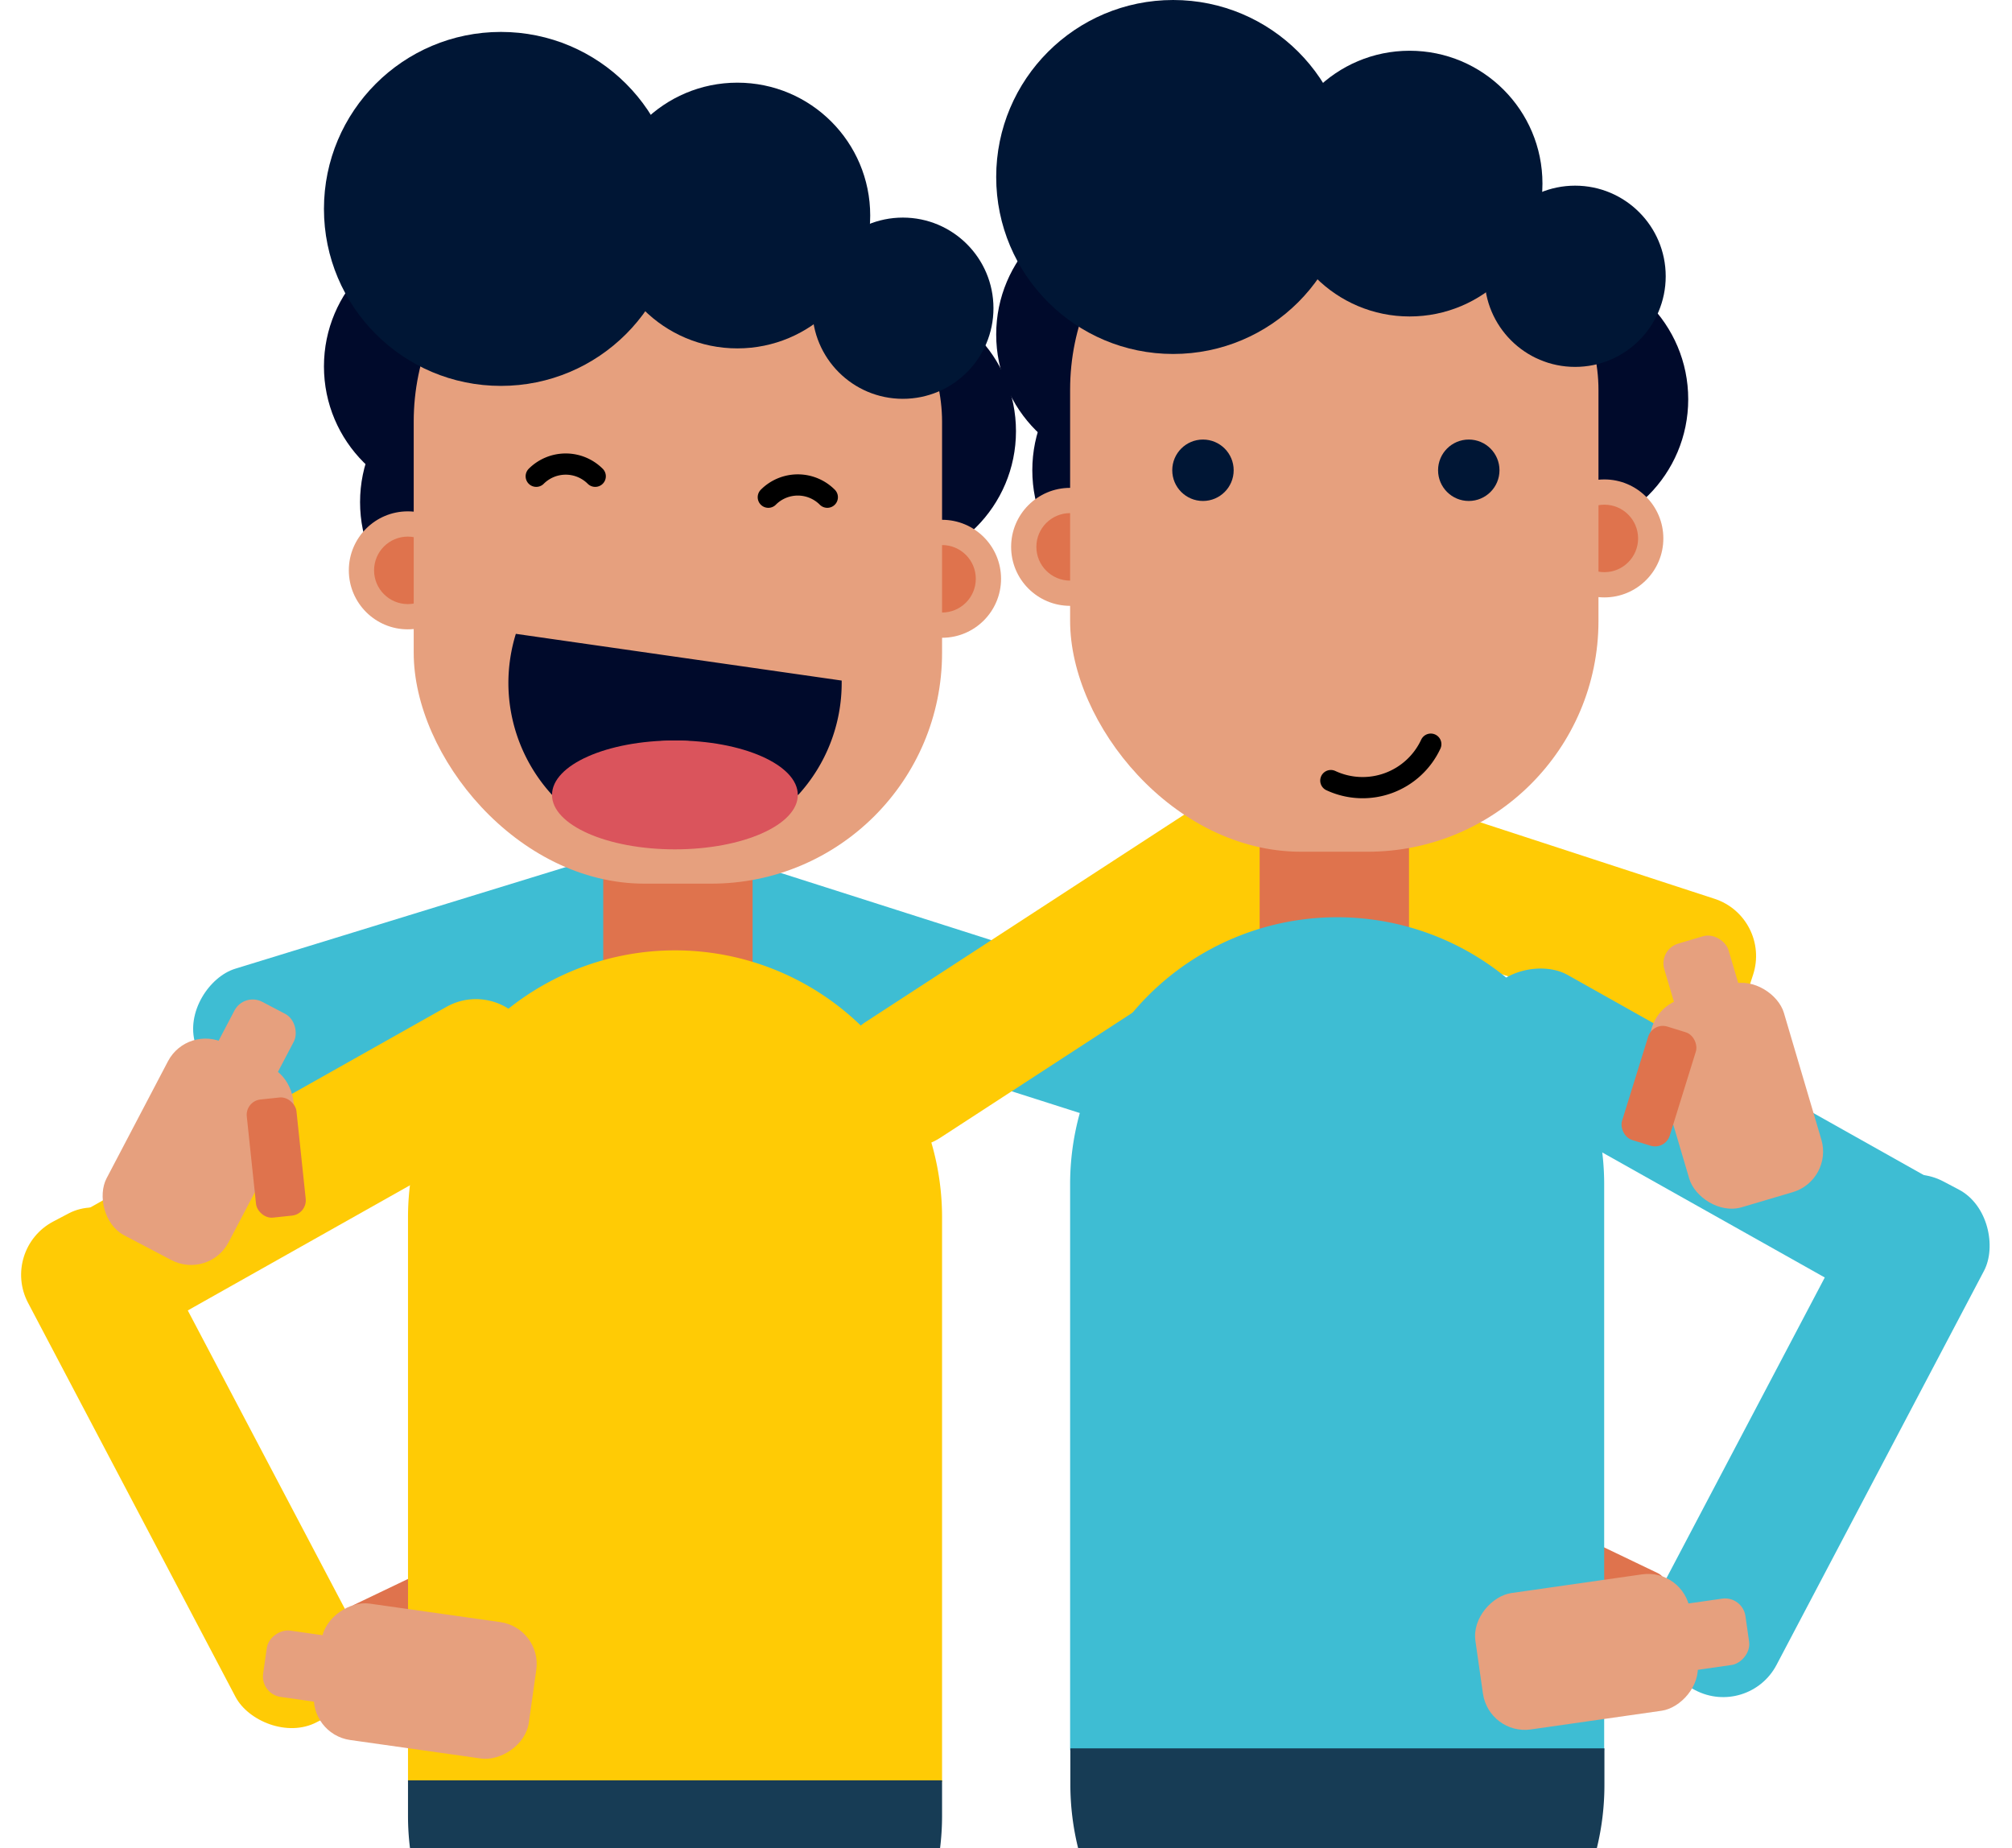 <svg xmlns="http://www.w3.org/2000/svg" width="379.432" height="348.51" viewBox="0 0 379.432 348.51">
  <g id="Layer_2" data-name="Layer 2" transform="translate(3.999)">
    <g id="Layer_1" data-name="Layer 1" transform="translate(-3.999 0)">
      <g id="Group_64" data-name="Group 64">
        <circle id="Ellipse_94" data-name="Ellipse 94" cx="25.579" cy="25.579" r="25.579" transform="translate(61.092 43.514)" fill="#000a2b"/>
        <circle id="Ellipse_95" data-name="Ellipse 95" cx="25.579" cy="25.579" r="25.579" transform="translate(67.902 69.105)" fill="#000a2b"/>
        <circle id="Ellipse_96" data-name="Ellipse 96" cx="25.579" cy="25.579" r="25.579" transform="translate(140.44 55.725)" fill="#000a2b"/>
        <circle id="Ellipse_97" data-name="Ellipse 97" cx="11.124" cy="11.124" r="11.124" transform="translate(65.784 96.424)" fill="#e6a07e"/>
        <circle id="Ellipse_98" data-name="Ellipse 98" cx="6.363" cy="6.363" r="6.363" transform="translate(70.545 101.185)" fill="#df734d"/>
        <circle id="Ellipse_99" data-name="Ellipse 99" cx="11.124" cy="11.124" r="11.124" transform="translate(166.534 98.015)" fill="#e6a07e"/>
        <rect id="Rectangle_156" data-name="Rectangle 156" width="9.419" height="22.398" rx="2.9" transform="matrix(-0.432, -0.902, 0.902, -0.432, 68.31, 312.315)" fill="#df734d"/>
        <circle id="Ellipse_100" data-name="Ellipse 100" cx="6.363" cy="6.363" r="6.363" transform="translate(171.295 102.776)" fill="#df734d"/>
        <rect id="Rectangle_157" data-name="Rectangle 157" width="25.98" height="106.667" rx="11.35" transform="translate(223.665 189) rotate(107.7)" fill="#3ebdd3"/>
        <rect id="Rectangle_158" data-name="Rectangle 158" width="25.98" height="106.667" rx="11.35" transform="translate(135.466 154.658) rotate(72.91)" fill="#3ebdd3"/>
        <rect id="Rectangle_159" data-name="Rectangle 159" width="28.166" height="83.674" rx="8.66" transform="translate(113.761 123.674)" fill="#df734d"/>
        <rect id="Rectangle_160" data-name="Rectangle 160" width="99.64" height="130.644" rx="43.53" transform="translate(78.019 35.983)" fill="#e6a07e"/>
        <circle id="Ellipse_101" data-name="Ellipse 101" cx="33.373" cy="33.373" r="33.373" transform="translate(61.092 6.02)" fill="#001635"/>
        <circle id="Ellipse_102" data-name="Ellipse 102" cx="25.053" cy="25.053" r="25.053" transform="translate(114.002 15.588)" fill="#001635"/>
        <circle id="Ellipse_103" data-name="Ellipse 103" cx="17.087" cy="17.087" r="17.087" transform="translate(153.178 41.03)" fill="#001635"/>
        <path id="Path_73" data-name="Path 73" d="M163.945,206.938V313.376H63.23V206.938a50.358,50.358,0,0,1,100.716,0Z" transform="translate(13.713 22.625)" fill="#ffcb05"/>
        <rect id="Rectangle_161" data-name="Rectangle 161" width="25.98" height="106.667" rx="11.35" transform="translate(243.056 140.778) rotate(56.95)" fill="#ffcb05"/>
        <rect id="Rectangle_162" data-name="Rectangle 162" width="25.98" height="106.667" rx="11.35" transform="translate(334.129 173.005) rotate(108.08)" fill="#ffcb05"/>
        <rect id="Rectangle_163" data-name="Rectangle 163" width="25.941" height="106.507" rx="11.333" transform="translate(94.062 184.299) rotate(60.611)" fill="#ffcb05"/>
        <rect id="Rectangle_164" data-name="Rectangle 164" width="25.98" height="106.667" rx="11.35" transform="matrix(0.885, -0.466, 0.466, 0.885, 0, 235.625)" fill="#ffcb05"/>
        <rect id="Rectangle_165" data-name="Rectangle 165" width="12.635" height="43.399" rx="3.88" transform="translate(49.073 319.431) rotate(-81.86)" fill="#e6a07e"/>
        <rect id="Rectangle_166" data-name="Rectangle 166" width="25.98" height="40.881" rx="7.98" transform="translate(58.136 326.99) rotate(-81.951)" fill="#e6a07e"/>
        <path id="Path_74" data-name="Path 74" d="M79.77,113.666a31.279,31.279,0,0,0,8.275,21.173,31.29,31.29,0,0,1,46.352,0,31.279,31.279,0,0,0,8.229-21.139v-.458L81.178,104.43a31.531,31.531,0,0,0-1.408,9.236Z" transform="translate(16.103 15.09)" fill="#000a2b"/>
        <ellipse id="Ellipse_104" data-name="Ellipse 104" cx="23.176" cy="10.266" rx="23.176" ry="10.266" transform="translate(104.102 139.628)" fill="#da545c"/>
        <circle id="Ellipse_105" data-name="Ellipse 105" cx="25.579" cy="25.579" r="25.579" transform="translate(187.867 37.494)" fill="#000a2b"/>
        <circle id="Ellipse_106" data-name="Ellipse 106" cx="25.579" cy="25.579" r="25.579" transform="translate(194.677 63.085)" fill="#000a2b"/>
        <circle id="Ellipse_107" data-name="Ellipse 107" cx="25.579" cy="25.579" r="25.579" transform="translate(267.215 49.705)" fill="#000a2b"/>
        <circle id="Ellipse_108" data-name="Ellipse 108" cx="11.124" cy="11.124" r="11.124" transform="translate(291.433 90.404)" fill="#e6a07e"/>
        <circle id="Ellipse_109" data-name="Ellipse 109" cx="6.363" cy="6.363" r="6.363" transform="translate(296.194 95.165)" fill="#df734d"/>
        <circle id="Ellipse_110" data-name="Ellipse 110" cx="11.124" cy="11.124" r="11.124" transform="translate(190.683 91.994)" fill="#e6a07e"/>
        <rect id="Rectangle_167" data-name="Rectangle 167" width="9.419" height="22.398" rx="2.9" transform="matrix(0.432, -0.902, 0.902, 0.432, 290.944, 296.691)" fill="#df734d"/>
        <circle id="Ellipse_111" data-name="Ellipse 111" cx="6.363" cy="6.363" r="6.363" transform="translate(195.444 96.756)" fill="#df734d"/>
        <rect id="Rectangle_168" data-name="Rectangle 168" width="28.166" height="83.674" rx="8.66" transform="translate(265.716 201.317) rotate(180)" fill="#df734d"/>
        <rect id="Rectangle_169" data-name="Rectangle 169" width="99.64" height="130.644" rx="43.53" transform="translate(301.447 160.607) rotate(180)" fill="#e6a07e"/>
        <circle id="Ellipse_112" data-name="Ellipse 112" cx="33.373" cy="33.373" r="33.373" transform="translate(187.867)" fill="#001635"/>
        <circle id="Ellipse_113" data-name="Ellipse 113" cx="25.053" cy="25.053" r="25.053" transform="translate(240.777 9.568)" fill="#001635"/>
        <circle id="Ellipse_114" data-name="Ellipse 114" cx="17.087" cy="17.087" r="17.087" transform="translate(279.953 35.01)" fill="#001635"/>
        <g id="Group_61" data-name="Group 61" transform="translate(221.069 82.884)">
          <circle id="Ellipse_115" data-name="Ellipse 115" cx="5.791" cy="5.791" r="5.791" transform="translate(50.129)" fill="#001635"/>
          <circle id="Ellipse_116" data-name="Ellipse 116" cx="5.791" cy="5.791" r="5.791" fill="#001635"/>
        </g>
        <path id="Path_75" data-name="Path 75" d="M172.33,201.678v106.5H273.046v-106.5a50.358,50.358,0,1,0-100.715,0Z" transform="translate(29.477 21.865)" fill="#3ebdd3"/>
        <g id="Group_62" data-name="Group 62" transform="translate(16.392 187.109)">
          <rect id="Rectangle_170" data-name="Rectangle 170" width="12.635" height="43.399" rx="3.88" transform="translate(29.628 0) rotate(27.68)" fill="#e6a07e"/>
          <rect id="Rectangle_171" data-name="Rectangle 171" width="25.98" height="40.881" rx="7.98" transform="translate(18.991 5.943) rotate(27.68)" fill="#e6a07e"/>
          <rect id="Rectangle_172" data-name="Rectangle 172" width="9.419" height="22.398" rx="2.9" transform="translate(29.844 20.524) rotate(-6.03)" fill="#df734d"/>
        </g>
        <rect id="Rectangle_173" data-name="Rectangle 173" width="25.98" height="106.667" rx="11.35" transform="translate(378.711 230.524) rotate(119.33)" fill="#3ebdd3"/>
        <rect id="Rectangle_174" data-name="Rectangle 174" width="25.98" height="106.667" rx="11.35" transform="matrix(-0.885, -0.466, 0.466, -0.885, 329.733, 323.997)" fill="#3ebdd3"/>
        <rect id="Rectangle_175" data-name="Rectangle 175" width="12.635" height="43.399" rx="3.88" transform="translate(287.442 319.554) rotate(-98.14)" fill="#e6a07e"/>
        <rect id="Rectangle_176" data-name="Rectangle 176" width="25.98" height="40.881" rx="7.98" transform="translate(280.79 327.245) rotate(-98.14)" fill="#e6a07e"/>
        <path id="Path_76" data-name="Path 76" d="M234.14,122.61a14.18,14.18,0,0,1-18.85,6.867" transform="translate(35.685 17.716)" fill="none" stroke="#000" stroke-linecap="round" stroke-miterlimit="10" stroke-width="4"/>
        <path id="Path_77" data-name="Path 77" d="M133.724,82.212a7.851,7.851,0,0,0-11.124,0" transform="translate(22.292 11.545)" fill="none" stroke="#000" stroke-linecap="round" stroke-miterlimit="10" stroke-width="4"/>
        <path id="Path_78" data-name="Path 78" d="M95.484,78.76a7.874,7.874,0,0,0-11.124,0" transform="translate(16.766 11.048)" fill="none" stroke="#000" stroke-linecap="round" stroke-miterlimit="10" stroke-width="4"/>
        <g id="Group_63" data-name="Group 63" transform="translate(305.036 175.449)">
          <rect id="Rectangle_177" data-name="Rectangle 177" width="12.635" height="43.399" rx="3.88" transform="translate(32.141 41.619) rotate(163.53)" fill="#e6a07e"/>
          <rect id="Rectangle_178" data-name="Rectangle 178" width="25.98" height="40.881" rx="7.98" transform="translate(40.706 47.089) rotate(163.53)" fill="#e6a07e"/>
          <rect id="Rectangle_179" data-name="Rectangle 179" width="9.419" height="22.398" rx="2.9" transform="translate(8.995 41.453) rotate(-162.75)" fill="#df734d"/>
        </g>
        <path id="Path_79" data-name="Path 79" d="M163.945,300.128v-6.8H63.23v6.8a49.476,49.476,0,0,0,.378,6h99.96A49.473,49.473,0,0,0,163.945,300.128Z" transform="translate(13.713 42.385)" fill="#173c55"/>
        <path id="Path_80" data-name="Path 80" d="M273.086,294.858v-6.8H172.37v6.8a50.218,50.218,0,0,0,1.465,12.017h97.82a50.231,50.231,0,0,0,1.431-12.017Z" transform="translate(29.483 41.623)" fill="#173c55"/>
      </g>
    </g>
  </g>
</svg>
